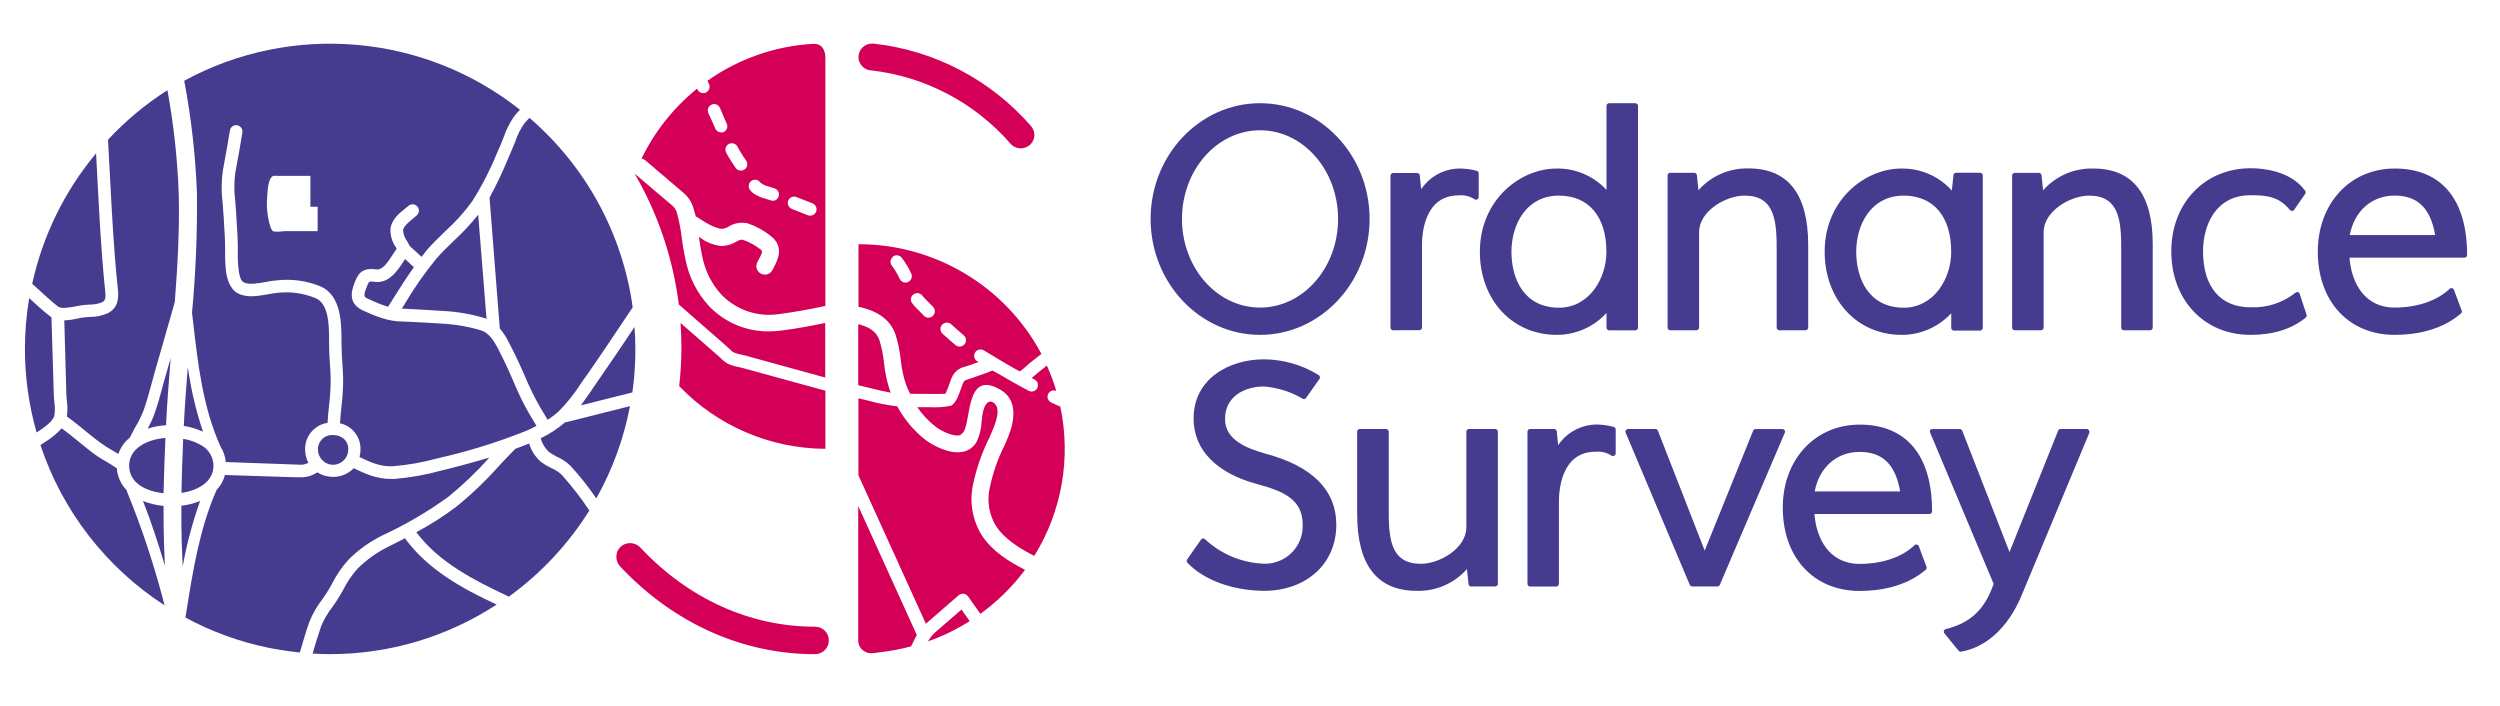 <?xml version="1.0" encoding="UTF-8" standalone="no"?><!DOCTYPE svg PUBLIC "-//W3C//DTD SVG 1.1//EN" "http://www.w3.org/Graphics/SVG/1.1/DTD/svg11.dtd"><svg width="100%" height="100%" viewBox="0 0 209 59" version="1.1" xmlns="http://www.w3.org/2000/svg" xmlns:xlink="http://www.w3.org/1999/xlink" xml:space="preserve" xmlns:serif="http://www.serif.com/" style="fill-rule:evenodd;clip-rule:evenodd;stroke-linejoin:round;stroke-miterlimit:2;"><g><path d="M23.464,54.333c-0.097,-0.013 -0.262,-0.04 -0.495,-0.08c-0.1,-0.018 -0.286,-0.053 -0.557,-0.106c-2.414,-0.499 -4.743,-1.348 -6.912,-2.52l0.074,-0.443c0.547,-3.449 1.114,-7.01 2.535,-10.23c0.335,-0.349 0.576,-0.777 0.699,-1.244l5.432,0.175c0.473,0.006 0.822,0.013 1.061,0.018c0.439,-0.026 0.863,-0.169 1.228,-0.414c0.396,0.25 0.856,0.381 1.324,0.378c0.648,0.004 1.271,-0.258 1.721,-0.725c0.987,0.485 1.932,0.899 3.128,0.899l0.25,-0c1.326,-0.11 2.638,-0.343 3.92,-0.696c1.262,-0.307 2.639,-0.676 4.04,-1.091c-1.055,1.182 -2.203,2.279 -3.431,3.279c-1.731,1.253 -3.579,2.334 -5.519,3.228c-1.043,0.517 -1.996,1.199 -2.82,2.021c-0.547,0.604 -1.01,1.278 -1.377,2.006c-0.095,0.158 -0.176,0.319 -0.27,0.481c-0.177,0.298 -0.379,0.584 -0.588,0.886c-0.429,0.558 -0.779,1.171 -1.04,1.824c-0.284,0.796 -0.523,1.621 -0.756,2.413l-0.05,0.157c-0.541,-0.052 -1.071,-0.129 -1.597,-0.216Zm10.388,-9.334c1.927,2.632 4.758,4.187 7.668,5.542c-4.136,2.705 -8.972,4.145 -13.914,4.145c-0.497,-0 -0.991,-0.017 -1.475,-0.046c0.222,-0.756 0.456,-1.542 0.719,-2.292c0.232,-0.561 0.539,-1.088 0.912,-1.567c0.23,-0.31 0.443,-0.632 0.637,-0.966c0.095,-0.161 0.189,-0.327 0.284,-0.492c0.32,-0.644 0.725,-1.242 1.203,-1.779c0.744,-0.739 1.601,-1.353 2.54,-1.82l1.426,-0.725Zm-17.386,-28.816c-0.118,-3.166 -0.474,-6.32 -1.065,-9.433c8.977,-4.886 20.061,-3.929 28.067,2.425c-0.163,0.165 -0.317,0.34 -0.461,0.522c-0.381,0.536 -0.681,1.126 -0.891,1.749c-0.082,0.203 -0.161,0.415 -0.247,0.618l-0.336,0.771c-0.563,1.386 -1.249,2.719 -2.051,3.983c-0.653,0.906 -1.401,1.74 -2.232,2.487c-0.538,0.518 -1.089,1.052 -1.594,1.633c-0.131,0.174 -0.267,0.356 -0.411,0.535l-0.99,-0.904c-0.066,-0.128 -0.144,-0.269 -0.226,-0.415c-0.199,-0.264 -0.315,-0.581 -0.333,-0.911c0.033,-0.328 0.497,-0.693 0.851,-0.987c0.103,-0.087 0.206,-0.17 0.292,-0.248c0.114,-0.101 0.18,-0.246 0.18,-0.398c0,-0.291 -0.239,-0.53 -0.529,-0.53c-0.129,0 -0.253,0.047 -0.35,0.132c-0.078,0.07 -0.168,0.144 -0.262,0.219c-0.502,0.39 -1.11,0.912 -1.229,1.633c-0.042,0.577 0.12,1.151 0.456,1.621l0.058,0.112c-0.107,0.149 -0.214,0.311 -0.325,0.481c-0.513,0.8 -0.892,1.314 -1.401,1.243c-1.302,-0.198 -1.578,0.539 -1.841,1.244c-0.263,0.705 -0.456,1.701 0.884,2.254l0.369,0.158c0.488,0.222 0.994,0.402 1.512,0.539c0.288,0.071 0.581,0.119 0.876,0.146l1.199,0.049c0.823,0.041 1.644,0.083 2.466,0.141c1.124,0.053 2.238,0.244 3.316,0.567c0.662,0.207 1.064,0.862 1.376,1.45c0.51,0.962 0.999,2.015 1.587,3.419c0.421,0.958 0.91,1.883 1.463,2.771c0.069,0.111 0.135,0.228 0.205,0.344c-0.275,0.155 -0.559,0.293 -0.851,0.414c-2.421,0.966 -4.915,1.738 -7.458,2.309c-1.201,0.329 -2.429,0.547 -3.67,0.65c-1.04,0.063 -1.87,-0.318 -2.815,-0.766c0.054,-0.203 0.081,-0.412 0.082,-0.622c0.037,-1.047 -0.689,-1.979 -1.713,-2.201c0.029,-0.435 0.066,-0.891 0.111,-1.306c0.104,-0.811 0.155,-1.628 0.152,-2.445c-0.012,-0.443 -0.041,-0.887 -0.07,-1.33c-0.029,-0.511 -0.066,-1.02 -0.066,-1.534l0,-0.253c-0.008,-1.521 -0.024,-3.78 -1.713,-4.559c-1.158,-0.483 -2.42,-0.663 -3.666,-0.523c-0.322,0.026 -0.641,0.072 -0.957,0.137c-0.662,0.116 -1.418,0.253 -1.833,0.033c-0.272,-0.141 -0.37,-0.58 -0.431,-1.04c-0.059,-0.507 -0.083,-1.018 -0.07,-1.529l-0,-0.353c-0,-0.717 -0.049,-1.433 -0.095,-2.126l-0.049,-0.829c-0.017,-0.27 -0.041,-0.547 -0.062,-0.829c-0.112,-0.825 -0.112,-1.662 -0,-2.487c0.23,-1.173 0.423,-2.334 0.584,-3.316c0.007,-0.035 0.011,-0.07 0.011,-0.105c-0,-0.29 -0.239,-0.528 -0.528,-0.528c-0.264,0 -0.489,0.198 -0.523,0.459c-0.169,0.975 -0.353,2.127 -0.579,3.283c-0.138,0.917 -0.147,1.849 -0.025,2.769c0.02,0.294 0.041,0.567 0.058,0.828c0.017,0.262 0.053,0.544 0.053,0.829c0.045,0.689 0.094,1.389 0.094,2.073l0,0.348c-0.011,0.554 0.015,1.108 0.079,1.658c0.065,0.457 0.262,1.447 1.01,1.824c0.748,0.377 1.668,0.211 2.491,0.066c0.271,-0.055 0.545,-0.097 0.821,-0.124c1.082,-0.12 2.176,0.037 3.18,0.455c1.11,0.49 1.11,2.343 1.11,3.586l-0,0.268c-0,0.531 0.036,1.057 0.069,1.588c0.029,0.431 0.066,0.878 0.066,1.293c-0,0.77 -0.048,1.54 -0.144,2.304c-0.045,0.448 -0.094,0.913 -0.119,1.377c-1.097,0.164 -1.907,1.133 -1.874,2.242c-0.001,0.383 0.094,0.76 0.276,1.098c-0.238,0.132 -0.511,0.187 -0.781,0.158l-6.127,-0.219c-0.039,-0.443 -0.181,-0.87 -0.416,-1.247c-1.512,-3.308 -1.923,-7.021 -2.335,-10.62l-0.073,-0.605c0.31,-3.315 0.448,-6.643 0.413,-9.973Zm5.86,0.515l-0.007,-0c-0.026,0.428 -0.004,0.857 0.065,1.28c0.029,0.257 0.21,1.229 0.439,1.344c0.23,0.114 0.819,-0 1.052,-0l2.68,-0l-0,-2.04l-0.604,-0l-0,-2.579l-2.697,0c-0.304,0 -0.423,-0.062 -0.579,0.136c-0.312,0.392 -0.324,1.386 -0.35,1.859l0.001,-0Zm-8.496,19.912c-0.066,1.501 -0.12,3.046 -0.156,4.625c-1.476,-0.161 -2.877,-0.85 -2.877,-2.304c0,-1.454 1.494,-2.193 3.033,-2.321Zm1.484,0.074c0.533,0.084 1.046,0.267 1.512,0.539c0.625,0.34 1.016,0.996 1.019,1.708c-0,1.338 -1.27,2.068 -2.675,2.276c0.03,-1.543 0.077,-3.055 0.145,-4.523l-0.001,0Zm32.023,-1.388l5.33,-1.343c-0.515,2.707 -1.466,5.312 -2.815,7.713c-0.655,-0.957 -1.375,-1.867 -2.157,-2.723c-0.338,-0.321 -0.729,-0.582 -1.155,-0.77c-0.238,-0.118 -0.465,-0.257 -0.678,-0.415c-0.316,-0.307 -0.545,-0.694 -0.662,-1.119c0.741,-0.356 1.432,-0.807 2.055,-1.343c0.028,0.004 0.056,0.004 0.084,-0l-0.002,-0Zm1.258,-3.287c-0.545,0.868 -1.184,1.673 -1.907,2.4c-0.283,0.252 -0.586,0.482 -0.904,0.688c-0.074,-0.12 -0.144,-0.241 -0.214,-0.361c-0.535,-0.853 -1.009,-1.744 -1.418,-2.664c-0.616,-1.435 -1.117,-2.517 -1.644,-3.507c-0.195,-0.395 -0.439,-0.765 -0.725,-1.101l-0.859,-10.943c0.578,-1.06 1.096,-2.15 1.553,-3.267l0.329,-0.766c0.095,-0.211 0.182,-0.435 0.268,-0.655c0.175,-0.527 0.424,-1.027 0.739,-1.484c0.141,-0.174 0.292,-0.339 0.452,-0.495c4.711,4.049 7.782,9.685 8.629,15.838l-0.329,0.489c-1.154,1.729 -2.345,3.515 -3.557,5.253c-0.149,0.189 -0.28,0.378 -0.412,0.575l-0.001,0Zm-11.627,-6.018c-0.833,-0.059 -1.672,-0.1 -2.506,-0.149l-0.871,-0.042l0.209,-0.332c0.788,-1.342 1.678,-2.621 2.663,-3.825c0.472,-0.547 1.011,-1.065 1.529,-1.563c0.712,-0.66 1.375,-1.371 1.985,-2.126l0.697,8.704l-0.112,-0.05c-1.165,-0.354 -2.37,-0.562 -3.587,-0.617l-0.007,-0Zm12.489,6.616l0.395,-0.567c1.084,-1.554 2.148,-3.145 3.192,-4.704c0.041,0.588 0.074,1.215 0.074,1.832c0.002,1.217 -0.082,2.432 -0.251,3.637l-4.312,1.086c0.32,-0.419 0.616,-0.867 0.909,-1.281l-0.007,-0.003Zm-14.853,-10.272c-0.604,0.841 -1.158,1.715 -1.701,2.577l-0.46,0.735c-0.404,-0.123 -0.799,-0.272 -1.184,-0.444l-0.362,-0.166c-0.46,-0.189 -0.542,-0.252 -0.299,-0.9c0.243,-0.647 0.242,-0.646 0.702,-0.579c1.204,0.174 1.923,-0.912 2.437,-1.708l0.127,-0.195l0.74,0.68Zm-19.239,13.272c0.077,-1.637 0.205,-3.292 0.336,-4.932c0.254,1.841 0.679,3.654 1.27,5.417c-0.509,-0.24 -1.05,-0.403 -1.606,-0.485Zm-4.776,5.413c1.276,3.118 2.334,6.32 3.169,9.583c-4.876,-3.152 -8.535,-7.872 -10.372,-13.38l0.024,-0.033l0.317,-0.216c0.532,-0.316 1.014,-0.71 1.43,-1.168c0.501,0.378 1.002,0.756 1.483,1.168c0.358,0.291 0.711,0.581 1.073,0.862c0.376,0.28 0.77,0.535 1.18,0.763c0.312,0.183 0.599,0.357 0.875,0.551c0.048,0.688 0.339,1.337 0.821,1.83l0,0.04Zm-7.487,-16.928c-0.14,-0.132 -0.283,-0.261 -0.411,-0.365c0.876,-4.013 2.709,-7.756 5.342,-10.909l0.095,1.808c0.156,3.033 0.317,6.175 0.621,9.251l0.028,0.236c0.083,0.742 0.062,0.999 -0.238,1.157c-0.346,0.134 -0.714,0.2 -1.085,0.194c-0.152,0.008 -0.3,0.034 -0.439,0.034c-0.223,0.02 -0.465,0.07 -0.72,0.12c-0.546,0.094 -1.166,0.224 -1.458,-0c-0.592,-0.469 -1.171,-1.008 -1.735,-1.526Zm-0.661,0.829c0.567,0.523 1.142,1.057 1.759,1.526l0.102,0.07l0.197,6.458c0,0.202 0.025,0.423 0.049,0.642c0.052,0.371 0.052,0.748 0,1.119c-0.106,0.49 -0.85,0.991 -1.393,1.356l-0.094,0.062c-0.648,-2.272 -0.977,-4.622 -0.978,-6.984c0.002,-1.424 0.122,-2.845 0.358,-4.249Zm46.756,17.645l0.069,0.117c-1.757,2.81 -4.041,5.253 -6.726,7.195c-2.931,-1.38 -5.849,-2.868 -7.739,-5.388c1.161,-0.615 2.271,-1.32 3.321,-2.111c1.299,-1.052 2.51,-2.21 3.62,-3.46c0.444,-0.473 0.887,-0.946 1.34,-1.401c0.386,-0.141 0.772,-0.284 1.15,-0.443c0.181,0.598 0.527,1.132 0.999,1.542c0.258,0.19 0.533,0.355 0.822,0.494c0.323,0.134 0.621,0.322 0.883,0.554c0.82,0.914 1.575,1.883 2.261,2.901Zm-22.618,-4.978c-0.007,-0.336 0.127,-0.661 0.37,-0.893c0.242,-0.232 0.57,-0.35 0.904,-0.326c0.321,-0.006 0.635,0.103 0.883,0.308c0.258,0.23 0.397,0.566 0.378,0.911c-0,0.694 -0.572,1.265 -1.266,1.265c-0.694,0 -1.266,-0.571 -1.266,-1.265c0,-0 -0.003,-0 -0.003,-0Zm-11.416,4.692c0.538,-0.063 1.064,-0.198 1.566,-0.402c-0.635,1.785 -1.122,3.618 -1.455,5.482c-0.029,-0.675 -0.062,-1.35 -0.082,-2.019c-0.029,-1.03 -0.029,-2.045 -0.029,-3.061Zm-1.574,-9.948c0.095,-0.352 0.189,-0.705 0.292,-1.039l0.39,-1.36c-0.151,1.861 -0.3,3.743 -0.39,5.616c-0.524,0.03 -1.041,0.126 -1.541,0.284c0.225,-0.399 0.418,-0.815 0.576,-1.244c0.262,-0.736 0.472,-1.511 0.673,-2.257Zm0.12,13.053c0.019,0.638 0.049,1.281 0.077,1.915c-0.538,-1.82 -1.134,-3.644 -1.833,-5.422c0.55,0.223 1.131,0.363 1.722,0.414c-0.003,1.02 0,2.052 0.034,3.093Zm-4.525,-30.842c-0.049,-0.951 -0.101,-1.906 -0.156,-2.864c1.475,-1.585 3.144,-2.976 4.968,-4.141c0.526,2.86 0.842,5.756 0.945,8.662c0.082,3.001 -0.099,6.05 -0.329,9.057l-1.644,5.741c-0.103,0.352 -0.197,0.712 -0.295,1.069c-0.198,0.73 -0.403,1.484 -0.654,2.197c-0.206,0.534 -0.46,1.049 -0.76,1.537c-0.132,0.262 -0.276,0.523 -0.411,0.788c-0.441,0.352 -0.773,0.824 -0.953,1.36l-0.489,-0.29c-0.369,-0.205 -0.725,-0.433 -1.064,-0.685c-0.354,-0.26 -0.707,-0.542 -1.057,-0.829c-0.546,-0.443 -1.11,-0.915 -1.693,-1.329c0.056,-0.434 0.056,-0.873 -0,-1.307c-0.025,-0.188 -0.04,-0.377 -0.045,-0.567l-0.172,-6.155c0.37,-0.019 0.739,-0.07 1.101,-0.153c0.2,-0.057 0.405,-0.093 0.612,-0.108l0.41,-0.029c0.521,0.005 1.037,-0.102 1.513,-0.311c1.015,-0.522 0.9,-1.547 0.822,-2.226l-0.024,-0.22c-0.309,-3.042 -0.469,-6.172 -0.625,-9.197Z" style="fill:#453c90;fill-rule:nonzero;"/><path d="M68.11,52.391c0.011,-0 0.022,-0.001 0.033,-0.001c0.631,0 1.15,0.519 1.15,1.15c-0,0.63 -0.519,1.149 -1.15,1.149c-0.011,0 -0.022,-0 -0.033,-0c-6.04,-0 -11.804,-2.593 -16.235,-7.302c-0.337,-0.343 -0.439,-0.857 -0.257,-1.303c0.185,-0.413 0.598,-0.68 1.05,-0.68c0.348,0.005 0.678,0.156 0.91,0.415c3.978,4.24 9.135,6.572 14.532,6.572Zm4.652,-46.515l-0,0.008c-0.564,-0.065 -0.994,-0.548 -0.994,-1.116c-0,-0.613 0.501,-1.119 1.114,-1.124l0.141,0c5.101,0.562 9.808,3.027 13.175,6.9c0.365,0.421 0.365,1.052 0,1.473c-0.218,0.243 -0.529,0.383 -0.855,0.386c-0.331,0.002 -0.647,-0.14 -0.864,-0.39c-2.995,-3.445 -7.18,-5.637 -11.717,-6.137Zm0.103,26.597c-0.378,-0.094 -0.756,-0.189 -1.116,-0.27l-0,-5.104c0.992,0.248 1.544,0.672 1.777,1.356c0.185,0.612 0.312,1.24 0.378,1.875c0.075,0.769 0.233,1.527 0.472,2.261c0.03,0.079 0.063,0.158 0.095,0.237c-0.534,-0.094 -1.074,-0.226 -1.606,-0.355Zm2.006,-4.49c-0.528,-1.526 -1.891,-2.073 -3.102,-2.339l0,-5.227c6.394,-0.012 12.292,3.524 15.293,9.169l-0.989,0.779c-0.104,0.084 -0.211,0.183 -0.323,0.284c-0.147,0.141 -0.305,0.27 -0.473,0.386l-0.05,-0c-0.203,-0.084 -2.615,-1.506 -2.977,-1.743c-0.084,-0.052 -0.181,-0.08 -0.279,-0.08c-0.292,0 -0.533,0.241 -0.533,0.533c0,0.173 0.085,0.336 0.227,0.435l0.161,0.079l-0.888,0.315l-0.253,0.083c-0.508,0.1 -0.931,0.45 -1.125,0.93c-0.05,0.107 -0.113,0.278 -0.175,0.464c-0.097,0.298 -0.214,0.589 -0.349,0.871c-0.456,0.025 -1.935,0 -2.948,0c-0.137,-0.269 -0.259,-0.546 -0.365,-0.83c-0.206,-0.639 -0.345,-1.298 -0.416,-1.966c-0.074,-0.728 -0.22,-1.447 -0.436,-2.146l-0,0.003Zm1.316,26.021c-0.015,0.011 -0.029,0.023 -0.041,0.037c-0.831,0.222 -1.676,0.383 -2.53,0.482c-0.622,0.066 -0.93,0.207 -1.395,-0.104c-0.286,-0.18 -0.464,-0.492 -0.472,-0.83l-0,-11.285l4.899,10.786c-0.17,0.301 -0.32,0.608 -0.461,0.911l0,0.003Zm5.892,-9.251c0.909,1.377 2.375,2.261 3.616,2.883c-1.05,1.41 -2.31,2.651 -3.736,3.68l-1.03,-1.456c-0.101,-0.141 -0.263,-0.224 -0.436,-0.224c-0.128,-0 -0.252,0.046 -0.349,0.129l-2.653,2.303l-0.083,0.083l-5.643,-12.418l-0,-6.438c0.283,0.066 0.567,0.132 0.85,0.207c0.787,0.217 1.59,0.375 2.4,0.472c0.594,1.109 1.417,2.08 2.413,2.847c0.599,0.432 1.977,1.187 3.089,0.945c0.479,-0.097 0.891,-0.4 1.126,-0.828c0.252,-0.519 0.393,-1.084 0.415,-1.66c0.137,-1.709 0.652,-1.846 0.989,-1.622c0.661,0.439 0.278,1.559 -0.233,2.7l-0.104,0.237c-0.637,1.269 -1.102,2.617 -1.383,4.009c-0.286,1.427 -0.017,2.911 0.752,4.147l-0,0.004Zm5.846,-11.081c0.237,0.12 0.478,0.207 0.715,0.316c0.913,4.281 0.136,8.754 -2.168,12.476l-0.024,0c-1.105,-0.567 -2.421,-1.34 -3.181,-2.489c-0.573,-0.935 -0.765,-2.056 -0.536,-3.128c0.257,-1.267 0.681,-2.493 1.262,-3.648l0.104,-0.236c0.444,-0.987 1.353,-3.319 -0.46,-4.381c-3.127,-1.829 -2.334,3.165 -3.252,3.693c-0.062,0.033 -0.075,0.094 -0.182,0.124c-0.462,0.094 -1.396,-0.284 -1.948,-0.701c-0.609,-0.464 -1.139,-1.023 -1.569,-1.657l0.993,0c0.612,0.037 1.225,-0.004 1.827,-0.12c0.387,-0.22 0.598,-0.756 0.855,-1.489c0.054,-0.153 0.095,-0.291 0.141,-0.378c0.104,-0.238 0.121,-0.241 0.473,-0.358l0.283,-0.094l1.366,-0.486l0.183,-0.075c0.054,-0.024 0.154,-0.074 0.128,-0.074c0.1,0.02 1.796,1.012 1.796,1.012l1.246,0.684c0.08,0.048 0.172,0.072 0.266,0.071c0.191,0.001 0.368,-0.102 0.461,-0.269c0.046,-0.081 0.07,-0.172 0.07,-0.264c-0,-0.192 -0.103,-0.369 -0.27,-0.463l-0.249,-0.136c0.062,-0.054 0.083,-0.075 0.178,-0.158c0.096,-0.083 0.19,-0.17 0.284,-0.241l0.801,-0.643c0.308,0.689 0.571,1.397 0.789,2.12c-0.066,-0.028 -0.136,-0.042 -0.208,-0.042c-0.289,-0 -0.528,0.238 -0.528,0.528c0,0.222 0.14,0.422 0.349,0.497l0.005,0.009Zm-6.859,18.254c-1.095,0.694 -2.265,1.262 -3.488,1.693c0.158,-0.277 0.358,-0.528 0.593,-0.743l2.21,-1.921l0.685,0.971Zm-20.288,-22.95l-4.028,-3.522c-0.485,-3.857 -1.741,-7.578 -3.694,-10.94l3.148,2.672c0.221,0.184 0.368,0.442 0.415,0.726c0.176,0.653 0.303,1.319 0.378,1.992c0.071,0.588 0.172,1.172 0.302,1.75c0.277,1.476 0.965,2.844 1.985,3.946c1.305,1.362 3.118,2.124 5.004,2.103c0.329,-0 0.658,-0.021 0.984,-0.062c1.253,-0.158 2.504,-0.39 3.716,-0.643l-0,4.563l-6.532,-1.796c-0.116,-0.038 -0.265,-0.071 -0.415,-0.104c-0.242,-0.04 -0.479,-0.107 -0.706,-0.199c-0.128,-0.083 -0.246,-0.181 -0.349,-0.294l-0.208,-0.192Zm1.412,1.818l6.814,1.868l-0,4.858c-4.615,-0.019 -9.03,-1.912 -12.225,-5.243c0.124,-1.073 0.187,-2.153 0.189,-3.233c0,-0.688 -0.029,-1.369 -0.074,-2.044l3.18,2.775c0.054,0.045 0.108,0.094 0.167,0.153c0.178,0.192 0.385,0.354 0.614,0.482c0.305,0.139 0.628,0.236 0.959,0.29c0.135,0.03 0.259,0.056 0.376,0.089l-0,0.005Zm5.771,-27.128c1.126,-0.062 1.04,1.207 1.04,1.207l-0,20.705c-1.271,0.266 -2.587,0.519 -3.891,0.68c-1.761,0.267 -3.546,-0.335 -4.787,-1.613c-0.846,-0.919 -1.411,-2.061 -1.628,-3.29c-0.115,-0.515 -0.203,-1.036 -0.265,-1.56l0.078,0.049c0.517,0.403 1.137,0.652 1.788,0.72c0.429,-0.001 0.85,-0.118 1.217,-0.341c0.312,-0.174 0.456,-0.211 0.593,-0.174c0.517,0.175 0.999,0.436 1.429,0.772c0.232,0.174 0.261,0.194 -0.124,0.908l-0.1,0.189c-0.179,0.345 -0.044,0.776 0.298,0.958c0.103,0.053 0.217,0.082 0.333,0.083c0.263,0.002 0.506,-0.145 0.627,-0.378l0.094,-0.174c0.337,-0.643 0.968,-1.789 -0.278,-2.718c-0.56,-0.444 -1.194,-0.788 -1.872,-1.016c-0.55,-0.125 -1.128,-0.028 -1.607,0.27c-0.17,0.115 -0.368,0.18 -0.573,0.189c-0.888,-0.087 -2.042,-1.029 -2.167,-1.029c-0.05,-0.216 -0.095,-0.366 -0.167,-0.581c-0.123,-0.549 -0.426,-1.042 -0.859,-1.402l-3.209,-2.731c-0.086,-0.068 -0.187,-0.117 -0.295,-0.14c1.099,-2.263 2.683,-4.256 4.639,-5.838l0.028,0.062c0.087,0.19 0.277,0.312 0.486,0.311c0.076,0.002 0.151,-0.014 0.22,-0.045c0.266,-0.121 0.385,-0.439 0.266,-0.705l-0.129,-0.284c2.592,-1.833 5.646,-2.902 8.815,-3.085l0,0.001Zm10.796,23.486c-0.087,0.097 -0.136,0.223 -0.136,0.354c0,0.151 0.065,0.296 0.178,0.396c0.353,0.32 0.714,0.639 1.079,0.945c0.098,0.08 0.22,0.124 0.345,0.125c0.001,0 0.001,0 0.001,0c0.294,0 0.535,-0.241 0.535,-0.535c0,-0.158 -0.07,-0.308 -0.192,-0.41c-0.357,-0.299 -0.709,-0.614 -1.054,-0.925c-0.098,-0.086 -0.224,-0.133 -0.353,-0.133c-0.154,-0 -0.301,0.066 -0.403,0.182l0,0.001Zm-1.66,-2.462l-0,0.013c-0.101,-0.126 -0.254,-0.2 -0.416,-0.2c-0.292,0 -0.532,0.24 -0.532,0.532c0,0.089 0.022,0.177 0.065,0.255c0.103,0.147 0.218,0.286 0.345,0.415l0.415,0.415l0.257,0.274c0.1,0.107 0.24,0.167 0.386,0.165c0.137,-0 0.269,-0.052 0.37,-0.145c0.211,-0.202 0.22,-0.542 0.021,-0.756l-0.258,-0.269c-0.145,-0.129 -0.278,-0.274 -0.415,-0.415c-0.086,-0.089 -0.166,-0.183 -0.238,-0.284Zm-2.458,-3.224l0.008,0.009c-0.127,0.099 -0.2,0.252 -0.2,0.412c-0,0.118 0.039,0.233 0.113,0.326c0.263,0.344 0.485,0.717 0.661,1.112c0.09,0.18 0.272,0.296 0.473,0.299c0.001,0 0.002,0 0.003,0c0.292,0 0.532,-0.24 0.532,-0.532c0,-0.08 -0.018,-0.159 -0.053,-0.232c-0.213,-0.47 -0.481,-0.915 -0.798,-1.323c-0.1,-0.124 -0.251,-0.196 -0.41,-0.196c-0.123,-0 -0.242,0.043 -0.336,0.121l0.007,0.004Zm-14.351,-10.396c0.064,0.005 0.128,-0.002 0.189,-0.02c0.198,-0.082 0.327,-0.276 0.327,-0.491c0,-0.072 -0.015,-0.144 -0.044,-0.21c-0.087,-0.208 -0.178,-0.42 -0.274,-0.623l-0.303,-0.726c-0.089,-0.184 -0.275,-0.301 -0.479,-0.301c-0.292,-0 -0.533,0.24 -0.533,0.532c0,0.073 0.016,0.146 0.045,0.213l0.316,0.701c0.094,0.189 0.178,0.398 0.265,0.602c0.083,0.196 0.277,0.324 0.491,0.323Zm1.955,3.099c0.144,-0.099 0.23,-0.263 0.23,-0.437c-0,-0.109 -0.034,-0.216 -0.096,-0.305c-0.2,-0.283 -0.408,-0.598 -0.582,-0.909c-0.05,-0.082 -0.1,-0.17 -0.145,-0.261c-0.092,-0.175 -0.275,-0.285 -0.473,-0.285c-0.293,-0 -0.534,0.241 -0.534,0.534c0,0.086 0.021,0.172 0.062,0.248c0.05,0.1 0.104,0.196 0.158,0.291c0.199,0.348 0.423,0.681 0.635,0.987c0.099,0.146 0.264,0.233 0.44,0.233c0.109,-0.002 0.215,-0.035 0.305,-0.096Zm2.853,2.249c0.017,-0.052 0.025,-0.107 0.025,-0.162c0,-0.237 -0.158,-0.446 -0.386,-0.51l-0.527,-0.167c-0.203,-0.055 -0.397,-0.142 -0.573,-0.257c-0.042,-0.034 -0.08,-0.073 -0.113,-0.116c-0.1,-0.115 -0.247,-0.182 -0.4,-0.182c-0.291,0 -0.531,0.24 -0.531,0.531c-0,0.113 0.035,0.222 0.101,0.313c0.087,0.113 0.187,0.214 0.299,0.302c0.281,0.188 0.591,0.328 0.918,0.415l0.174,0.054l0.128,0.042l0.221,0.07c0.118,0.042 0.247,0.042 0.365,0c0.144,-0.062 0.253,-0.184 0.299,-0.333Zm3.131,1.278c0.108,-0.272 -0.027,-0.585 -0.299,-0.693l-1.341,-0.531c-0.063,-0.025 -0.129,-0.038 -0.196,-0.038c-0.293,0 -0.534,0.241 -0.534,0.533c0,0.219 0.135,0.416 0.338,0.496l1.337,0.531c0.064,0.025 0.131,0.037 0.199,0.037c0.218,0 0.415,-0.133 0.496,-0.335Z" style="fill:#d40058;fill-rule:nonzero;"/><path d="M134.303,26.167c-1.067,1.166 -2.578,1.83 -4.159,1.828c-3.723,-0 -6.427,-2.93 -6.427,-6.953c-0,-4.299 3.336,-6.953 6.427,-6.953c1.577,-0.024 3.091,0.627 4.159,1.787l-0,-7.027c0.001,-0.121 0.101,-0.221 0.222,-0.221l2.187,0c0.123,0 0.224,0.099 0.226,0.221l0,18.545c-0.002,0.122 -0.103,0.221 -0.226,0.221l-2.187,-0c-0.121,-0 -0.221,-0.1 -0.222,-0.221l-0,-1.227Zm-7.946,-5.125c-0,2.249 1.03,4.671 3.969,4.683c2.488,0 3.97,-2.384 3.97,-4.683c0,-2.937 -1.486,-4.688 -3.97,-4.688c-2.738,0 -3.969,2.431 -3.969,4.688Zm13.274,6.569c-0.121,-0 -0.221,-0.1 -0.222,-0.221l0,-12.725c0.001,-0.121 0.1,-0.22 0.221,-0.22c0.001,0 0.001,0 0.001,0l2.007,0c0.114,-0.001 0.212,0.087 0.222,0.201l0.127,1.259c1.058,-1.199 2.596,-1.868 4.195,-1.825c3.308,0 4.983,2.156 4.983,6.401l-0,6.909c-0.002,0.122 -0.103,0.221 -0.225,0.221l-2.188,0c-0.122,0 -0.222,-0.1 -0.223,-0.221l0,-6.348c0,-1.104 0,-2.327 -0.352,-3.227c-0.386,-0.998 -1.121,-1.461 -2.352,-1.461c-1.523,0 -3.781,1.281 -3.781,3.052l0,7.984c-0.002,0.122 -0.103,0.222 -0.226,0.221l-2.187,0Zm34.836,8.254c0.111,0.007 0.199,0.097 0.205,0.208c0.007,0.034 0.007,0.069 0,0.103l-5.714,13.713c-1.12,2.597 -2.909,4.23 -5.04,4.597l-0.004,0c-0.067,-0.001 -0.13,-0.032 -0.173,-0.084l-1.19,-1.453c-0.049,-0.059 -0.064,-0.139 -0.04,-0.211c0.025,-0.073 0.084,-0.129 0.159,-0.148c2.064,-0.511 3.263,-1.644 3.997,-3.781l-5.307,-12.638c-0.035,-0.065 -0.035,-0.143 -0,-0.208c0.044,-0.06 0.114,-0.095 0.189,-0.095l2.286,0c0.093,-0.002 0.178,0.056 0.209,0.143l3.95,10.14l4.065,-10.147c0.033,-0.086 0.117,-0.142 0.209,-0.139l2.199,-0Zm-69.126,-27.237c5.048,0 9.157,4.341 9.157,9.674c-0,5.333 -4.113,9.693 -9.157,9.693c-5.045,-0 -9.15,-4.36 -9.15,-9.693c-0,-5.334 4.105,-9.674 9.15,-9.674Zm6.522,9.674c-0,-4.087 -2.923,-7.412 -6.522,-7.412c-3.6,0 -6.527,3.325 -6.527,7.412c-0,4.086 2.93,7.411 6.527,7.411c3.596,0 6.522,-3.321 6.522,-7.411Zm13.131,17.563c0.059,-0.001 0.117,0.021 0.159,0.063c0.043,0.041 0.066,0.098 0.066,0.157l0,12.724c0.001,0.06 -0.023,0.117 -0.066,0.158c-0.042,0.042 -0.1,0.065 -0.159,0.064l-2.003,-0c-0.115,0.002 -0.213,-0.087 -0.222,-0.201l-0.132,-1.26c-1.057,1.201 -2.596,1.87 -4.195,1.825c-3.308,-0 -4.983,-2.152 -4.983,-6.401l0,-6.909c0.003,-0.122 0.104,-0.22 0.226,-0.22l2.192,-0c0,-0 0.001,-0 0.001,-0c0.121,-0 0.221,0.099 0.221,0.22l0,6.36c0,1.153 0,2.327 0.349,3.231c0.389,0.994 1.125,1.457 2.356,1.457c1.523,-0 3.781,-1.28 3.781,-3.048l0,-8c0.001,-0.121 0.1,-0.22 0.221,-0.22c0.001,-0 0.001,-0 0.001,-0l2.187,-0Zm24.197,0.094c0.043,0.063 0.05,0.143 0.021,0.213l-5.435,12.72c-0.035,0.082 -0.116,0.135 -0.205,0.135l-2.101,-0c-0.089,-0.001 -0.17,-0.054 -0.206,-0.135l-5.361,-12.721c-0.011,-0.027 -0.017,-0.056 -0.017,-0.085c0,-0.121 0.1,-0.221 0.221,-0.221c0.001,-0 0.001,-0 0.001,-0l2.282,-0c0.093,-0.002 0.177,0.055 0.21,0.142l3.911,10.02l4.051,-10.02c0.033,-0.084 0.115,-0.139 0.205,-0.139l2.227,0c0.075,-0.001 0.146,0.034 0.189,0.095l0.007,-0.004Zm6.273,-0.462c3.907,0 6.057,2.568 6.057,7.247c0.002,0.059 -0.021,0.117 -0.063,0.159c-0.041,0.042 -0.098,0.066 -0.158,0.066l-9.613,-0c0.16,2.058 1.224,4.172 3.781,4.172c1.876,0 3.55,-0.567 4.581,-1.559c0.056,-0.052 0.135,-0.074 0.21,-0.056c0.072,0.016 0.132,0.068 0.156,0.139l0.639,1.717c0.033,0.088 0.009,0.187 -0.061,0.25c-1.716,1.464 -3.953,1.771 -5.525,1.771c-3.842,0 -6.427,-2.794 -6.427,-6.953c-0.011,-4.029 2.696,-6.952 6.418,-6.952l0.005,-0.001Zm-3.752,5.582l7.137,0c-0.385,-2.249 -1.469,-3.3 -3.385,-3.3c-1.917,-0 -3.371,1.288 -3.757,3.304l0.005,-0.004Zm-35.248,-13.468c-0.121,0 -0.221,-0.1 -0.221,-0.221l-0,-12.704c-0,-0.121 0.1,-0.221 0.221,-0.221l2.008,0c0.113,-0 0.21,0.087 0.221,0.2l0.115,1.155c0.725,-1.08 1.942,-1.729 3.242,-1.731c0.472,0.005 0.94,0.069 1.396,0.189c0.101,0.022 0.173,0.113 0.172,0.216l0,1.985c-0.001,0.121 -0.101,0.219 -0.221,0.219c-0.039,-0 -0.077,-0.01 -0.111,-0.03c-0.396,-0.264 -0.872,-0.382 -1.346,-0.335c-2.845,-0 -3.062,3.17 -3.062,4.139l0,6.908c-0.001,0.122 -0.101,0.222 -0.223,0.222c-0.001,-0 -0.002,-0 -0.003,-0l-2.188,0.009Zm83.727,-13.522c3.908,-0 6.059,2.564 6.059,7.231c-0,-0 -0,-0 -0,-0c-0,0.121 -0.1,0.221 -0.221,0.221c-0,-0 -0.001,-0 -0.001,-0l-9.613,-0c0.16,2.061 1.229,4.172 3.781,4.172c1.901,0 3.543,-0.581 4.589,-1.562c0.053,-0.052 0.129,-0.074 0.201,-0.058c0.075,0.016 0.137,0.068 0.165,0.139l0.64,1.718c0.047,0.095 0.017,0.211 -0.07,0.27c-1.716,1.469 -3.948,1.775 -5.525,1.775c-3.842,-0 -6.428,-2.802 -6.428,-6.953c-0.001,-4.032 2.7,-6.953 6.423,-6.953Zm-3.751,5.562l7.138,0c-0.386,-2.249 -1.47,-3.3 -3.387,-3.3c-1.917,-0 -3.368,1.288 -3.751,3.3Zm-90.714,18.254c3.978,1.048 5.993,3.064 5.989,5.996c-0.016,3.235 -2.507,5.494 -6.059,5.494c-2.646,-0.029 -5.044,-0.913 -6.399,-2.364c-0.068,-0.081 -0.068,-0.201 0,-0.283l1.146,-1.635c0.037,-0.053 0.095,-0.088 0.16,-0.095c0.063,-0.011 0.128,0.011 0.172,0.058c1.34,1.254 3.091,1.982 4.926,2.048c0.038,0.001 0.076,0.002 0.113,0.002c1.718,0 3.131,-1.413 3.131,-3.13c-0,-0.036 -0.001,-0.071 -0.002,-0.106c0.021,-2.206 -1.728,-2.856 -3.85,-3.432c-3.402,-0.929 -5.27,-2.876 -5.27,-5.469c-0,-3.382 3.045,-4.949 5.873,-4.949c1.625,0.006 3.216,0.465 4.594,1.324c0.049,0.034 0.083,0.087 0.095,0.146c0.012,0.059 -0.001,0.12 -0.037,0.168l-1.121,1.587c-0.067,0.092 -0.191,0.121 -0.291,0.069c-0.988,-0.587 -2.098,-0.937 -3.243,-1.022c-1.597,-0 -3.239,0.83 -3.239,2.687c-0.037,1.79 1.873,2.497 3.312,2.906Zm29.172,-2.218c0.101,0.026 0.172,0.117 0.173,0.221l-0,1.996c-0.001,0.124 -0.103,0.225 -0.226,0.225c-0.039,0 -0.077,-0.01 -0.111,-0.029c-0.398,-0.263 -0.875,-0.381 -1.351,-0.335c-2.835,-0 -3.057,3.17 -3.057,4.14l-0,6.907c-0.001,0.121 -0.101,0.22 -0.222,0.221l-2.187,0c-0.121,0 -0.221,-0.099 -0.222,-0.221l-0,-12.727c0.001,-0.121 0.1,-0.22 0.221,-0.22c0,-0 0.001,-0 0.001,-0l2.007,-0c0.114,-0.001 0.211,0.086 0.222,0.2l0.114,1.153c0.726,-1.078 1.943,-1.727 3.243,-1.729c0.471,0.012 0.94,0.079 1.395,0.198Zm57.228,-11.258c0.071,0.026 0.122,0.088 0.135,0.163l0.567,1.718c0.027,0.087 -0,0.183 -0.07,0.241c-1.162,0.957 -2.718,1.444 -4.622,1.444c-3.892,-0 -6.617,-2.945 -6.617,-6.978c0,-4.033 2.792,-6.953 6.638,-6.953c0.956,0 3.325,0.185 4.556,1.886c0.055,0.077 0.055,0.181 -0,0.258l-0.924,1.333c-0.038,0.058 -0.102,0.093 -0.172,0.094c-0.071,-0.005 -0.138,-0.036 -0.189,-0.086c-0.915,-1.134 -1.985,-1.229 -3.284,-1.229c-2.93,0 -3.97,2.524 -3.97,4.688c0,2.973 1.446,4.682 3.97,4.682c1.363,0.059 2.702,-0.378 3.769,-1.228c0.059,-0.05 0.141,-0.062 0.213,-0.033Zm-33.158,3.566c-3.723,-0 -6.427,-2.941 -6.427,-6.953c-0,-4.299 3.334,-6.953 6.427,-6.953c1.602,-0.023 3.137,0.65 4.206,1.843l0.131,-1.288c0.01,-0.114 0.107,-0.202 0.221,-0.201l2.011,0c0,0 0,0 0.001,0c0.12,0 0.22,0.1 0.22,0.221l-0,12.75c-0,0.122 -0.1,0.222 -0.221,0.222l-2.193,-0c-0.122,-0 -0.222,-0.1 -0.222,-0.222l-0,-1.228c-1.069,1.158 -2.577,1.816 -4.154,1.809Zm-3.789,-6.953c0,2.249 1.04,4.671 3.97,4.683c2.487,0 3.97,-2.384 3.97,-4.683c-0,-2.937 -1.486,-4.688 -3.97,-4.688c-2.738,0 -3.97,2.431 -3.97,4.688Zm19.822,-6.953c3.308,-0 4.983,2.147 4.966,6.392l0,6.909c0,0.121 -0.1,0.221 -0.221,0.221l-2.192,0c-0.121,0 -0.221,-0.1 -0.222,-0.221l0,-6.348c0,-1.104 0,-2.327 -0.349,-3.227c-0.389,-0.998 -1.125,-1.461 -2.355,-1.461c-1.519,0 -3.781,1.281 -3.781,3.052l-0,7.984c-0.001,0.121 -0.1,0.22 -0.221,0.221l-2.192,0c-0.122,0 -0.222,-0.1 -0.222,-0.221l-0,-12.716c0,-0.122 0.1,-0.221 0.222,-0.221l2.018,-0c0.114,-0 0.21,0.087 0.222,0.2l0.127,1.26c1.06,-1.2 2.6,-1.869 4.2,-1.824Z" style="fill:#453c90;fill-rule:nonzero;"/></g></svg>